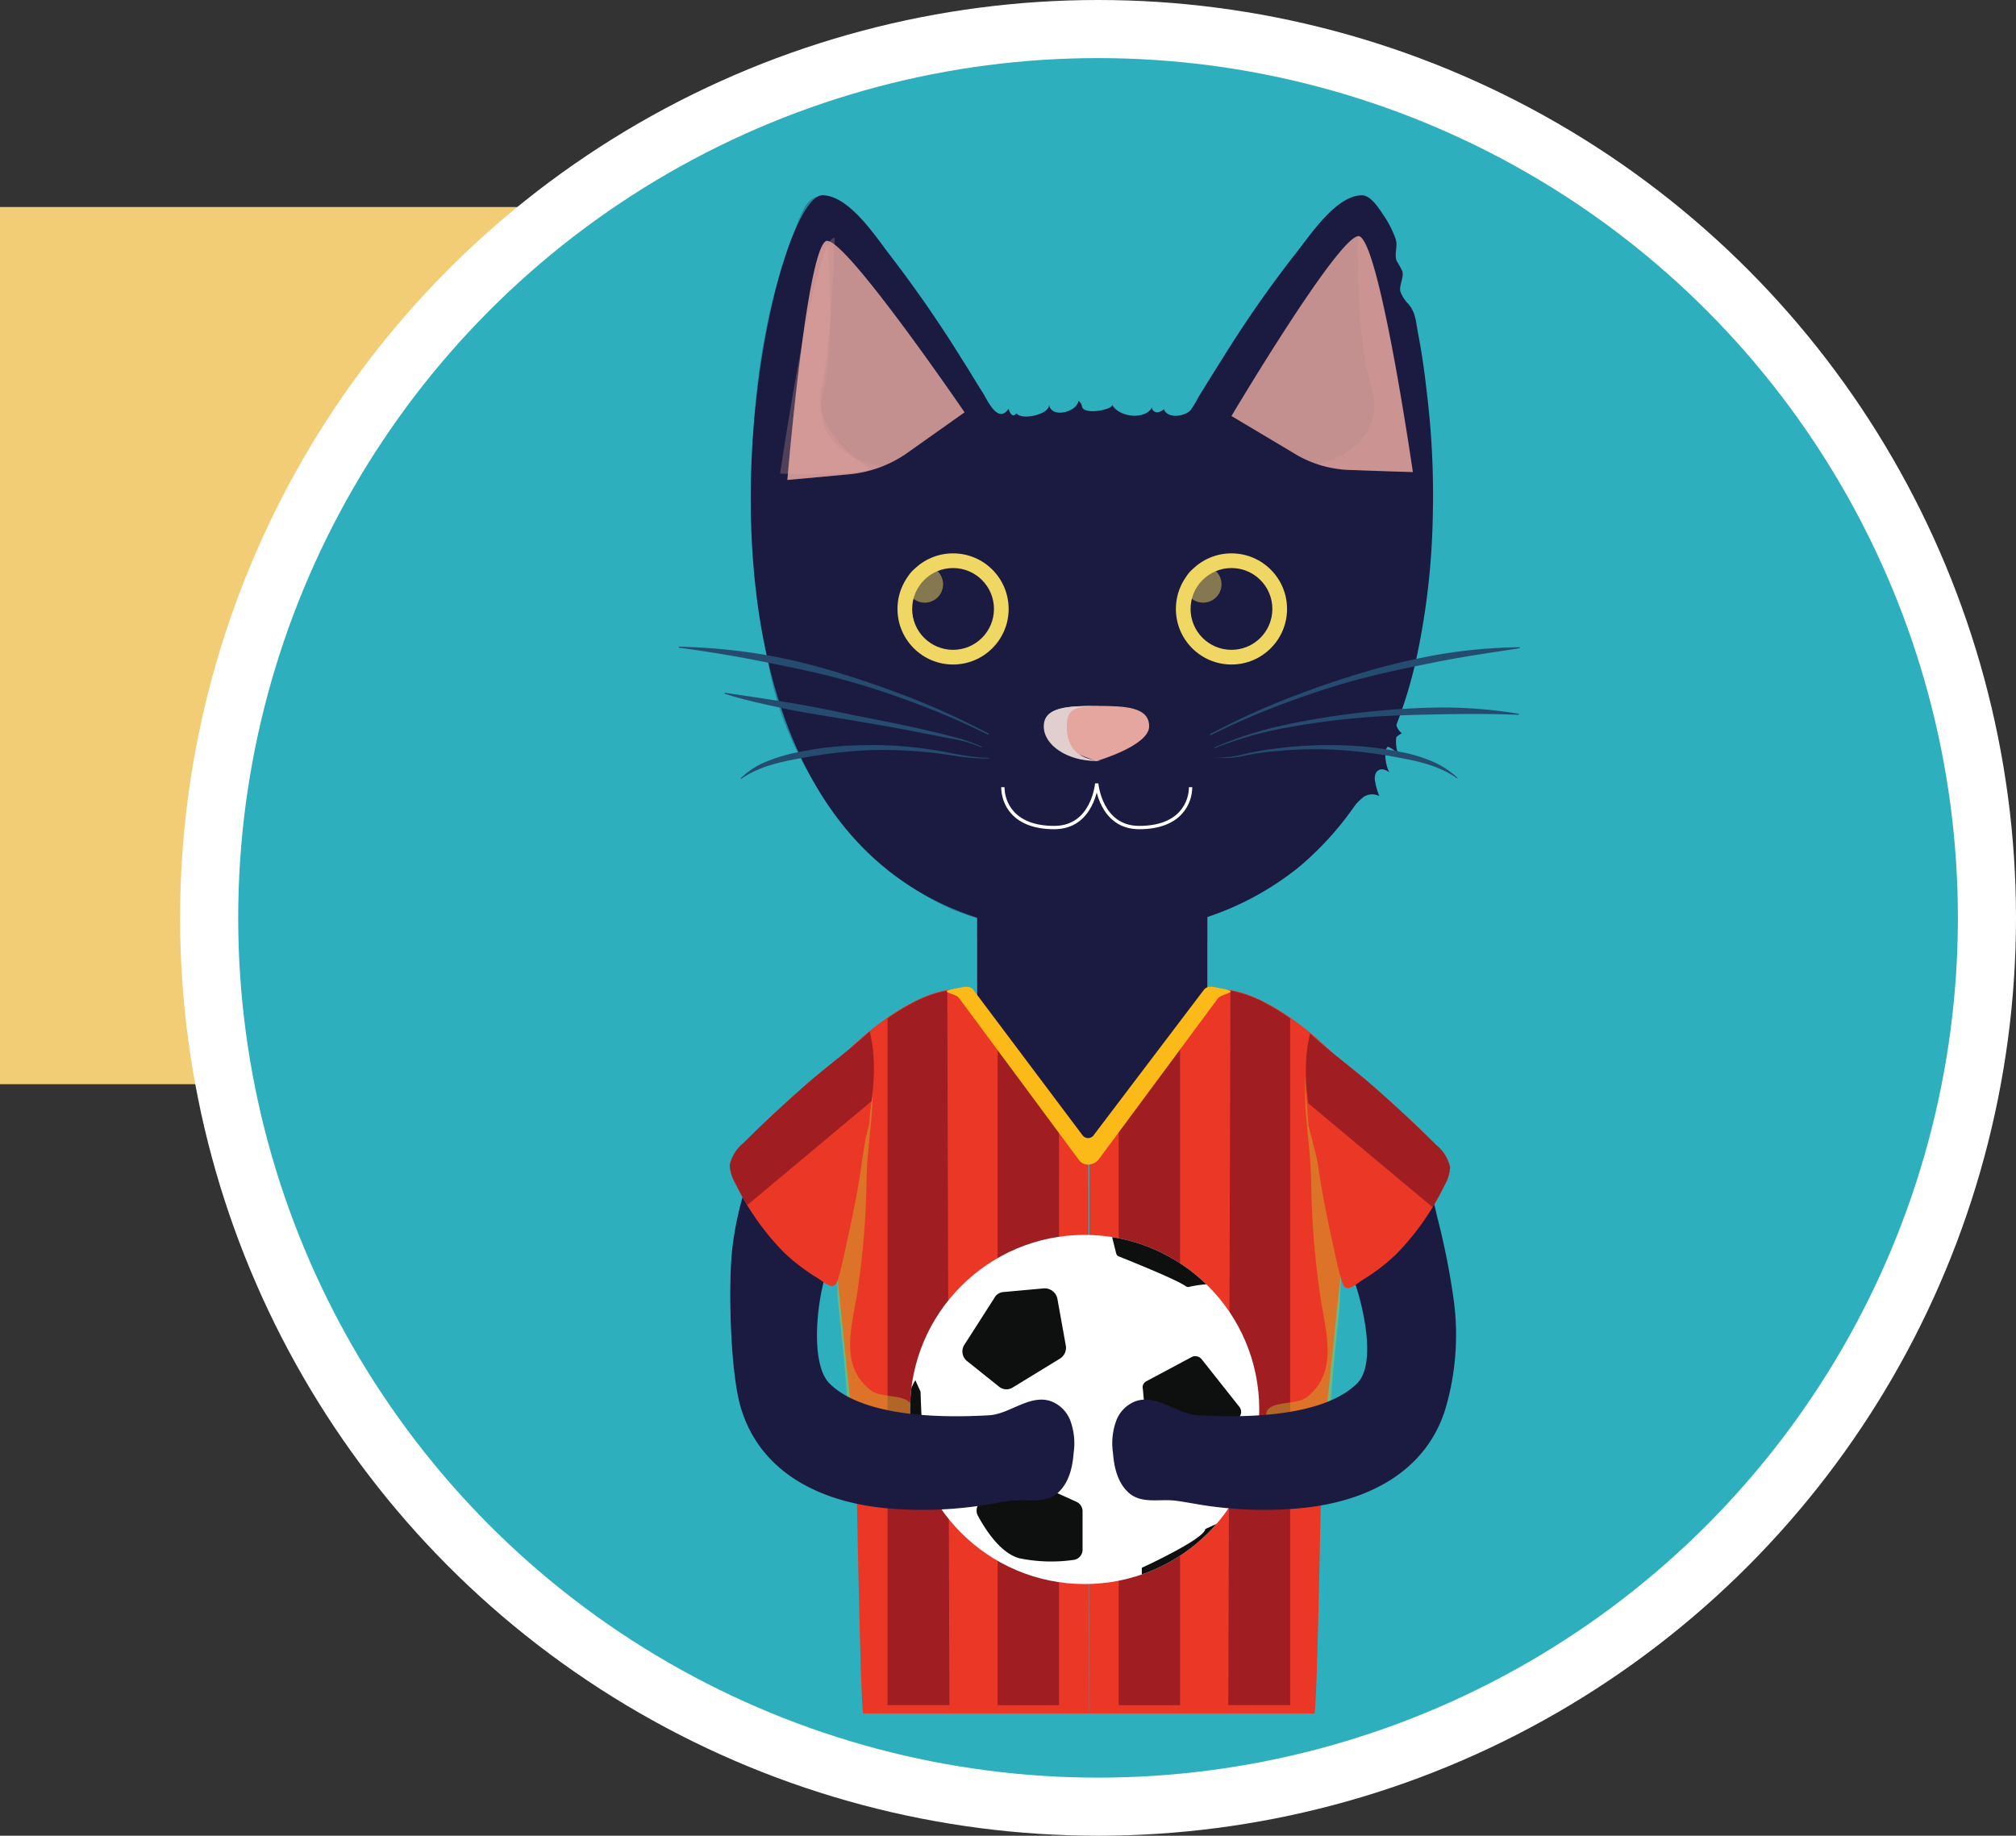 <svg xmlns="http://www.w3.org/2000/svg" xmlns:xlink="http://www.w3.org/1999/xlink" viewBox="0 0 347 316">
  <rect x="0" y="0" width="347" height="316" fill="#333333" stroke="none"/>
  <defs>
    <style>
      .cls-1 {
        fill: #f2f2f2;
        stroke: #707070;
      }

      .cls-2 {
        fill: #f3cd75;
      }

      .cls-3 {
        fill: #2eafbe;
        stroke-width: 10px;
      }

      .cls-10, .cls-3 {
        stroke: #fff;
      }

      .cls-4, .cls-5, .cls-9 {
        fill: #1b1b41;
      }

      .cls-11, .cls-13, .cls-16, .cls-4, .cls-5, .cls-6, .cls-7 {
        fill-rule: evenodd;
      }

      .cls-5 {
        opacity: 0.31;
      }

      .cls-22, .cls-6 {
        fill: #eb3725;
      }

      .cls-7 {
        fill: #a01e22;
      }

      .cls-15, .cls-8 {
        fill: #f0d663;
      }

      .cls-10, .cls-26 {
        fill: none;
      }

      .cls-10 {
        stroke-miterlimit: 10;
        stroke-width: 0.573px;
      }

      .cls-11, .cls-13 {
        fill: #e4a69f;
      }

      .cls-12 {
        fill: #e0cfce;
      }

      .cls-13 {
        opacity: 0.27;
      }

      .cls-14 {
        opacity: 0.83;
      }

      .cls-15 {
        opacity: 0.5;
      }

      .cls-16 {
        fill: #c9c32f;
        opacity: 0.43;
      }

      .cls-17 {
        fill: #254c6f;
      }

      .cls-18 {
        fill: #fbba17;
      }

      .cls-19 {
        fill: #fff;
      }

      .cls-20 {
        clip-path: url(#clip-path);
      }

      .cls-21 {
        fill: #0e1010;
      }

      .cls-23 {
        clip-path: url(#clip-path-2);
      }

      .cls-24 {
        clip-path: url(#clip-path-3);
      }

      .cls-25 {
        stroke: none;
      }
    </style>
    <clipPath id="clip-path">
      <ellipse id="Ellipse_211" data-name="Ellipse 211" cx="30.051" cy="30.051" rx="30.051" ry="30.051"/>
    </clipPath>
    <clipPath id="clip-path-2">
      <path id="Path_865" data-name="Path 865" d="M179.823,186.071a44.411,44.411,0,0,1-8.393,11.912,33.753,33.753,0,0,1-5.685,4.332c-1.534.993-2.978,2.527-3.61.09-.632-2.166-1.083-4.332-1.534-6.5-.993-4.422-1.9-8.934-2.527-13.446-.993-7.4-3.249-15.071-1.354-22.561,3.52,3.249,7.31,5.956,10.92,9.115,3.7,3.249,7.31,6.588,10.829,10.107a6.779,6.779,0,0,1,2.346,3.79A7.161,7.161,0,0,1,179.823,186.071Z" transform="translate(-155.986 -159.9)"/>
    </clipPath>
    <clipPath id="clip-path-3">
      <path id="Path_868" data-name="Path 868" d="M47.093,185.671a44.412,44.412,0,0,0,8.393,11.912,33.753,33.753,0,0,0,5.685,4.332c1.534.993,2.978,2.527,3.61.09.632-2.166,1.083-4.332,1.534-6.5.993-4.422,1.9-8.934,2.527-13.446.993-7.4,3.249-15.071,1.354-22.561-3.52,3.249-7.31,5.956-10.92,9.115-3.7,3.249-7.31,6.588-10.829,10.107a6.779,6.779,0,0,0-2.346,3.79A7.161,7.161,0,0,0,47.093,185.671Z" transform="translate(-46.1 -159.5)"/>
    </clipPath>
  </defs>
  <g id="Group_876" data-name="Group 876" transform="translate(-126 -2187.366)">
    <g id="Ellipse_287" data-name="Ellipse 287" class="cls-1" transform="translate(163 2199)">
      <circle class="cls-25" cx="150.5" cy="150.5" r="150.5"/>
      <circle class="cls-26" cx="150.5" cy="150.5" r="150"/>
    </g>
    <g id="Group_873" data-name="Group 873" transform="translate(0 347)">
      <rect id="Rectangle_9" data-name="Rectangle 9" class="cls-2" width="162" height="151" transform="translate(126 1876)"/>
      <g id="Group_816" data-name="Group 816" transform="translate(-1339 -174)">
        <ellipse id="Ellipse_203" data-name="Ellipse 203" class="cls-3" cx="153" cy="153" rx="153" ry="153" transform="translate(1501 2019.366)"/>
        <g id="Group_785" data-name="Group 785" transform="translate(1581.846 2047.976)">
          <path id="Path_826" data-name="Path 826" class="cls-4" d="M132.917,165.922l-16.966,16.515L93.3,165.922V135.6h39.617Z" transform="translate(-41.951 -13.219)"/>
          <path id="Path_827" data-name="Path 827" class="cls-5" d="M93.932,134.7a12.465,12.465,0,0,0,5.5,2.617,67.974,67.974,0,0,0,17.056,2.707c5.776.09,11.1-1.534,16.425-3.881v5.415s-12.454,2.617-18.5,2.527S93.3,141.017,93.3,141.017V137.5a11,11,0,0,1,1.263-2.076" transform="translate(-41.951 -13.131)"/>
          <path id="Path_828" data-name="Path 828" class="cls-6" d="M114.6,276.121h38.805c.541,0,1.173-43.137,1.354-45.213,1.263-12.093,2.527-24.1,3.79-36.188.451-4.332.9-8.573,1.354-12.9.632-5.776,3.52-11.1-1.534-17.327-4.061-5.054-15.883-14.71-23.1-12.815-2.437.632-20.576,27.8-20.576,27.8" transform="translate(-44.029 -14.764)"/>
          <path id="Path_829" data-name="Path 829" class="cls-4" d="M108.85,127.245C26.006,127.245,51.726,0,62.465,0c4.512,0,9.115,7.039,11.461,10.107A215.224,215.224,0,0,1,86.65,28.517c1.173,1.8,2.256,3.7,3.429,5.5.812,1.354,2.617,5.415,4.422,2.707.18.812.722,1.624,1.354.812.9,1.263,5.776.18,5.6-1.534.361,2.527,4.873,1.263,5.054-.632a1.48,1.48,0,0,1,.632,1.083c.541,1.444,5.6.361,5.144-.451,1.083,2.166,5.685,2.8,6.949.451-.18.451.361.9.812.9a1.79,1.79,0,0,0,1.173-.541c.632,1.715,3.61,1.263,4.6.18a18.659,18.659,0,0,0,1.354-2.256c1.444-2.346,2.888-4.693,4.332-6.949A200.448,200.448,0,0,1,144.046,9.837C146.482,6.768,150.9,0,155.326,0c1.534,0,2.978,2.346,3.7,3.429A17.256,17.256,0,0,1,161.1,7.49c.451,1.263-.271,2.527.18,3.79a17.9,17.9,0,0,1,.993,1.8c.271,1.173-.541,2.256-.361,3.429a6.034,6.034,0,0,0,1.444,2.256c1.263,1.534,1.263,3.159,1.624,5.054.632,3.249,1.083,6.407,1.444,9.656a145.741,145.741,0,0,1,1.083,21.749,126.985,126.985,0,0,1-2.437,22.651,78.6,78.6,0,0,1-7.31,21.027,53.629,53.629,0,0,1-13.356,16.785,50.556,50.556,0,0,1-20.666,9.927A67.83,67.83,0,0,1,108.85,127.245Z" transform="translate(-37.738 0.009)"/>
          <path id="Path_830" data-name="Path 830" class="cls-5" d="M93.081,125.439s-9.115-9.746-13.717-14.62c-6.227-6.5-11.642-14.259-14.439-22.922-8.663-26.532,8.3-40.159,5.866-40.791C52.471,42.324,66.91-.723,62.488,0,59.871.45,59.42,1.443,57.073,7.67c-3.881,10.559-10.559,34.112-3.881,73.1,3.159,18.5,17.056,35.827,31.586,42.144A44.812,44.812,0,0,0,93.081,125.439Z" transform="translate(-37.761 0.01)"/>
          <path id="Path_831" data-name="Path 831" class="cls-7" d="M120.3,275.3h10.559V157.8L120.3,174.315Z" transform="translate(-44.585 -15.385)"/>
          <path id="Path_832" data-name="Path 832" class="cls-7" d="M141.2,274.7h10.649V156.483a43.733,43.733,0,0,0-4.422-2.707,20.658,20.658,0,0,0-5.866-2.076Z" transform="translate(-46.624 -14.79)"/>
          <ellipse id="Ellipse_204" data-name="Ellipse 204" class="cls-8" cx="9.566" cy="9.566" rx="9.566" ry="9.566" transform="translate(85.552 61.646)"/>
          <ellipse id="Ellipse_205" data-name="Ellipse 205" class="cls-9" cx="7.039" cy="7.039" rx="7.039" ry="7.039" transform="translate(88.079 64.173)"/>
          <ellipse id="Ellipse_206" data-name="Ellipse 206" class="cls-8" cx="9.566" cy="9.566" rx="9.566" ry="9.566" transform="translate(37.632 61.646)"/>
          <ellipse id="Ellipse_207" data-name="Ellipse 207" class="cls-9" cx="7.039" cy="7.039" rx="7.039" ry="7.039" transform="translate(40.159 64.173)"/>
          <path id="Path_833" data-name="Path 833" class="cls-10" d="M98.2,112.832c0,2.527,1.624,6.949,8.844,6.949,6.678,0,7.31-7.581,7.31-7.581h0s.632,7.581,7.31,7.581c7.22,0,8.844-4.422,8.844-6.949" transform="translate(-42.429 -10.937)"/>
          <path id="Path_834" data-name="Path 834" class="cls-11" d="M115.124,97.4c-4.963,0-9.024.18-9.024,3.52,0,3.249,9.024,5.956,9.024,5.956s9.024-2.617,9.024-5.956S120.088,97.4,115.124,97.4Z" transform="translate(-43.2 -9.493)"/>
          <path id="Path_835" data-name="Path 835" class="cls-12" d="M109.971,100.92c0-3.068,1.263-3.429,5.866-3.52h-.812c-4.963,0-9.024.18-9.024,3.52,0,3.249,4.061,5.956,9.024,5.956h.812C111.234,106.515,109.971,103.988,109.971,100.92Z" transform="translate(-43.19 -9.493)"/>
          <path id="Path_836" data-name="Path 836" class="cls-13" d="M65.085,8.1C61.656,8.01,55.7,48.71,55.7,48.71s12.273.451,15.612-.812c0,0-10.2-5.776-8.483-13.9C64.815,25.066,65.085,8.1,65.085,8.1Z" transform="translate(-38.283 -0.781)"/>
          <g id="Group_769" data-name="Group 769" transform="translate(95.118 6.958)">
            <g id="Group_768" data-name="Group 768" class="cls-14" transform="translate(0 0.09)">
              <path id="Path_837" data-name="Path 837" class="cls-11" d="M141.8,38.754S160.12,7.89,163.639,7.8s9.385,40.61,9.385,40.61L162.2,48.049a19.44,19.44,0,0,1-9.656-2.888Z" transform="translate(-141.8 -7.8)"/>
            </g>
            <path id="Path_838" data-name="Path 838" class="cls-13" d="M165.168,7.7c3.429-.09,9.385,40.61,9.385,40.61s-12.9.09-16.154-1.263c0,0,12.454-2.8,9.024-13.537C164.717,24.937,165.168,7.7,165.168,7.7Z" transform="translate(-143.419 -7.7)"/>
          </g>
          <g id="Group_771" data-name="Group 771" transform="translate(18.681 7.77)">
            <g id="Group_770" data-name="Group 770" class="cls-14" transform="translate(0 0.09)">
              <path id="Path_839" data-name="Path 839" class="cls-11" d="M87.6,38.21S67.388,8.61,63.959,8.7,57.1,49.852,57.1,49.852l10.829-.993a20.732,20.732,0,0,0,9.476-3.429Z" transform="translate(-57.1 -8.7)"/>
            </g>
            <path id="Path_840" data-name="Path 840" class="cls-13" d="M63.959,8.6C60.529,8.69,57.1,49.752,57.1,49.752S70,49.03,73.164,47.5c0,0-12.544-1.985-9.837-12.9C65.493,25.746,63.959,8.6,63.959,8.6Z" transform="translate(-57.1 -8.6)"/>
          </g>
          <ellipse id="Ellipse_208" data-name="Ellipse 208" class="cls-15" cx="3.159" cy="3.159" rx="3.159" ry="3.159" transform="translate(39.166 63.812)"/>
          <ellipse id="Ellipse_209" data-name="Ellipse 209" class="cls-15" cx="3.159" cy="3.159" rx="3.159" ry="3.159" transform="translate(87.086 63.812)"/>
          <path id="Path_841" data-name="Path 841" class="cls-4" d="M169.444,112.581a11.643,11.643,0,0,1-.722-2.527,2.27,2.27,0,0,1,.09-1.354,1.161,1.161,0,0,1,1.173-.722,2.015,2.015,0,0,1,1.173.541,7.223,7.223,0,0,1-.632-3.881.689.689,0,0,1,.18-.451.4.4,0,0,1,.451,0,5.929,5.929,0,0,1,1.534,1.083,5.33,5.33,0,0,1-.361-2.346c0-.361,0-.451.18-.632.09-.09.812-.541.812-.541a2.522,2.522,0,0,1-.993-1.624,9.65,9.65,0,0,1-.18-3.61c.09-.451.09-2.346.451-2.617-1.444,1.444-2.346,6.768-3.068,8.212a32.533,32.533,0,0,0-2.346,4.693,23.411,23.411,0,0,0-.993,3.339c-.18.722-1.624,4.061-1.9,5.234a11.7,11.7,0,0,1,2.527-2.707A2.68,2.68,0,0,1,169.444,112.581Z" transform="translate(-48.877 -9.151)"/>
          <path id="Path_842" data-name="Path 842" class="cls-16" d="M161.124,206.1l.361-6.678L155.709,176.4l-.722-9.2c.18,2.346.09,4.783.271,7.129.271,3.79.812,7.581.9,11.461a146.684,146.684,0,0,0,1.715,20.937c.993,5.866,2.8,12.454-2.527,16.515-1.715,1.263-5.6.632-6.678,2.166-.18.18-.18.451-.271.722a3.352,3.352,0,0,0,1.8,2.978,7.422,7.422,0,0,0,3.429.541c2.166,0,4.6.361,5.5-2.346a15.815,15.815,0,0,0,.451-3.61c.361-5.956,1.083-11.822,1.624-17.688Z" transform="translate(-47.325 -16.302)"/>
          <g id="Group_772" data-name="Group 772" transform="translate(91.418 77.8)">
            <path id="Path_843" data-name="Path 843" class="cls-17" d="M137.7,101.181a123.7,123.7,0,0,1,12.634-5.866c4.332-1.715,8.663-3.249,13.176-4.6a113.709,113.709,0,0,1,13.537-3.249,89.407,89.407,0,0,1,13.9-1.263.09.09,0,0,1,0,.18c-4.6.722-9.2,1.354-13.717,2.256s-9.024,1.8-13.537,2.978c-4.422,1.173-8.844,2.617-13.176,4.241a131.982,131.982,0,0,0-12.724,5.5c-.09-.09-.09-.09-.09-.18Z" transform="translate(-137.7 -86.2)"/>
          </g>
          <g id="Group_773" data-name="Group 773" transform="translate(92.343 94.653)">
            <path id="Path_844" data-name="Path 844" class="cls-17" d="M138.793,107.063a20.346,20.346,0,0,0,5.234-.722,50.393,50.393,0,0,1,5.324-.9,70.776,70.776,0,0,1,10.739-.541,59.187,59.187,0,0,1,10.649,1.173,25.909,25.909,0,0,1,5.144,1.534,14.825,14.825,0,0,1,4.512,2.888v.09h-.09c-2.888-2.076-6.407-2.888-9.837-3.52A83.08,83.08,0,0,0,160,105.71a69.942,69.942,0,0,0-10.649.18,48.719,48.719,0,0,0-5.234.722,17.5,17.5,0,0,1-5.324.451q-.135.135,0,0Z" transform="translate(-138.725 -104.875)"/>
          </g>
          <g id="Group_774" data-name="Group 774" transform="translate(0 77.71)">
            <path id="Path_845" data-name="Path 845" class="cls-17" d="M89.644,101.261a131.979,131.979,0,0,0-12.724-5.5c-4.332-1.624-8.754-3.068-13.176-4.241s-9.024-2.076-13.537-2.978S41.093,86.912,36.49,86.28a.09.09,0,0,1,0-.18,103.3,103.3,0,0,1,13.9,1.263,98.54,98.54,0,0,1,13.537,3.249c4.422,1.354,8.844,2.888,13.176,4.6a133.373,133.373,0,0,1,12.634,5.866c0,.09,0,.09-.09.18Z" transform="translate(-36.4 -86.1)"/>
          </g>
          <g id="Group_775" data-name="Group 775" transform="translate(10.649 94.653)">
            <path id="Path_846" data-name="Path 846" class="cls-17" d="M90.976,107.154c-3.7.18-7.31-.812-10.92-1.083a73.268,73.268,0,0,0-10.92-.271A85.175,85.175,0,0,0,58.4,107.154c-3.52.632-7.129,1.444-10.107,3.52H48.2v-.09a13.429,13.429,0,0,1,4.693-2.978,27.593,27.593,0,0,1,5.324-1.534,56.141,56.141,0,0,1,10.92-1.173,64.4,64.4,0,0,1,11.01.632c3.61.451,7.129,1.534,10.829,1.534v.09Z" transform="translate(-48.2 -104.875)"/>
          </g>
          <g id="Group_776" data-name="Group 776" transform="translate(92.14 88.178)">
            <path id="Path_847" data-name="Path 847" class="cls-17" d="M138.59,104.559a64.061,64.061,0,0,1,12.634-3.971A129.068,129.068,0,0,1,164.4,98.512a130.822,130.822,0,0,1,13.266-.812,81.373,81.373,0,0,1,13.266,1.083s.09,0,0,.09a.088.088,0,0,1-.09.09c-4.422-.18-8.844-.18-13.266-.09s-8.844.18-13.266.541a126.538,126.538,0,0,0-13.085,1.715,62.077,62.077,0,0,0-12.724,3.61c.09-.09.09-.09.09-.18Z" transform="translate(-138.5 -97.7)"/>
          </g>
          <g id="Group_777" data-name="Group 777" transform="translate(7.874 85.651)">
            <path id="Path_848" data-name="Path 848" class="cls-17" d="M45.193,94.9c3.7.541,7.4,1.083,11.19,1.715q5.55.948,11.1,2.166c3.7.722,7.4,1.444,11.1,2.256,1.8.451,3.7.812,5.5,1.354a26.427,26.427,0,0,1,5.324,1.8v.09h-.09a21.932,21.932,0,0,0-5.415-1.534c-1.8-.361-3.7-.722-5.5-1.083-3.7-.722-7.4-1.354-11.1-1.985s-7.4-1.173-11.1-1.9c-3.7-.812-7.4-1.534-11.01-2.707-.09-.09-.09-.09,0-.18Z" transform="translate(-45.125 -94.9)"/>
          </g>
          <path id="Path_849" data-name="Path 849" class="cls-6" d="M109.552,276.121H70.747c-.541,0-1.173-43.137-1.354-45.213-1.263-12.093-2.527-24.1-3.79-36.188-.451-4.332-.9-8.573-1.354-12.9-.632-5.776-3.52-11.1,1.534-17.327,4.061-5.054,15.883-14.71,23.1-12.815,2.437.632,20.576,27.8,20.576,27.8" transform="translate(-38.981 -14.764)"/>
          <path id="Path_850" data-name="Path 850" class="cls-7" d="M107.759,275.3H97.2V157.8l10.559,16.515Z" transform="translate(-42.331 -15.385)"/>
          <path id="Path_851" data-name="Path 851" class="cls-7" d="M86.849,274.7H76.2V156.483a43.734,43.734,0,0,1,4.422-2.707,20.658,20.658,0,0,1,5.866-2.076Z" transform="translate(-40.283 -14.79)"/>
          <path id="Path_852" data-name="Path 852" class="cls-16" d="M79.064,243.158h0c.451,3.339.361,3.61-2.8,4.332a15.424,15.424,0,0,1-7.851-.09,4.041,4.041,0,0,1-1.8-1.083c-.9-1.083-1.173-5.5-.271-6.588,1.173-1.444,7.039-.09,8.934.09a4.258,4.258,0,0,1,2.978.993A3.864,3.864,0,0,1,79.064,243.158Z" transform="translate(-39.266 -23.313)"/>
          <path id="Path_853" data-name="Path 853" class="cls-16" d="M66.661,205.2l-.361-6.5,5.776-22.471L72.8,167.3c-.18,2.346-.09,4.693-.271,6.949-.271,3.7-.812,7.4-.9,11.19a141.51,141.51,0,0,1-1.715,20.486c-.993,5.776-2.8,12.183,2.527,16.154,1.715,1.263,5.6.632,6.678,2.166.18.18.18.451.271.722a3.215,3.215,0,0,1-1.8,2.888,7.422,7.422,0,0,1-3.429.541c-2.166,0-4.6.361-5.5-2.256a15.039,15.039,0,0,1-.451-3.52c-.361-5.776-1.083-11.551-1.624-17.237Z" transform="translate(-39.317 -16.312)"/>
          <g id="Group_778" data-name="Group 778" transform="translate(46.107 136.244)">
            <path id="Path_854" data-name="Path 854" class="cls-18" d="M92.1,151.538c-.722-.9-1.534-.541-3.068-.271-3.52.632,0,.722.632,1.715l20.576,27.8a1.982,1.982,0,0,0,1.715.812h-.09a2.564,2.564,0,0,0,1.715-.812l20.576-27.8c.722-.9,4.151-1.083.632-1.715-1.444-.271-2.346-.632-3.068.271l-18.951,25a1.184,1.184,0,0,1-1.9,0Z" transform="translate(-87.491 -150.962)"/>
          </g>
          <ellipse id="Ellipse_210" data-name="Ellipse 210" class="cls-19" cx="30.051" cy="30.051" rx="30.051" ry="30.051" transform="translate(39.798 178.964)"/>
          <g id="Group_780" data-name="Group 780" transform="translate(39.798 178.964)">
            <g id="Group_779" data-name="Group 779" class="cls-20">
              <path id="Path_855" data-name="Path 855" class="cls-21" d="M125.527,225.735l7.761-4.151a1.41,1.41,0,0,1,1.715.361l6.5,8.212a1.389,1.389,0,0,1,.18,1.444l-4.422,9.024a1.394,1.394,0,0,1-1.444.722l-8.844-1.624a1.246,1.246,0,0,1-1.083-1.173l-.993-11.461A1.161,1.161,0,0,1,125.527,225.735Z" transform="translate(-84.826 -200.557)"/>
              <path id="Path_856" data-name="Path 856" class="cls-21" d="M97.538,209.131l6.949-.632a2.231,2.231,0,0,1,2.346,1.8l1.444,8.032a2.2,2.2,0,0,1-.993,2.256l-8.122,4.963a2.024,2.024,0,0,1-2.437-.18l-5.415-4.332a2.12,2.12,0,0,1-.451-2.888L96,210.124A1.9,1.9,0,0,1,97.538,209.131Z" transform="translate(-81.474 -199.294)"/>
              <path id="Path_857" data-name="Path 857" class="cls-21" d="M100.419,244.184l9.927,4.512a1.783,1.783,0,0,1,1.083,1.624v6.588a1.769,1.769,0,0,1-1.534,1.8,27.375,27.375,0,0,1-9.3-.271c-3.429-.9-6.046-5.234-7.22-7.4a1.919,1.919,0,0,1,.361-2.166l4.783-4.422A1.788,1.788,0,0,1,100.419,244.184Z" transform="translate(-81.738 -202.761)"/>
              <path id="Path_858" data-name="Path 858" class="cls-21" d="M124.7,262.478v-1.624s10.829-4.963,10.92-6.678l4.6-2.076-3.79,5.144-10.468,6.137Z" transform="translate(-84.812 -203.548)"/>
              <path id="Path_859" data-name="Path 859" class="cls-21" d="M119.1,198.9l.632,2.527c.09.271.18.451.451.541,1.8.722,9.927,3.971,11.551,5.144a.741.741,0,0,0,.632.09,17.592,17.592,0,0,1,3.429-.451c1.444,0-4.241-5.5-7.129-6.5-2.166-.722-6.5-1.8-8.663-2.256A.746.746,0,0,0,119.1,198.9Z" transform="translate(-84.264 -198.267)"/>
              <path id="Path_860" data-name="Path 860" class="cls-21" d="M81.314,226l.9,1.985s.271,10.107.993,11.281l.722,1.173-1.263,2.617S79.51,232.317,79.6,230.6,81.314,226,81.314,226Z" transform="translate(-80.412 -201.002)"/>
            </g>
          </g>
          <path id="Path_861" data-name="Path 861" class="cls-4" d="M168.462,191.417a9.752,9.752,0,0,1,2.707-1.444c2.978-1.263,3.339,2.527,3.881,4.6a126.814,126.814,0,0,1,2.8,14.168,45.1,45.1,0,0,1-1.444,18.681c-3.429,11.1-13.807,15.973-24.637,17.056a68.707,68.707,0,0,1-15.522-.271c-2.166-.271-4.241-.722-6.317-.993-2.888-.361-6.137.722-8.393-1.715-1.624-1.715-2.166-4.151-2.346-6.5a11.308,11.308,0,0,1,.451-5.234,5.744,5.744,0,0,1,3.52-3.7c3.61-1.173,6.949,2.166,10.468,2.437,7.761.451,21.478.451,27.525-5.415,3.61-3.52.9-14.259-.722-18.5a7.548,7.548,0,0,1-.722-2.8,8.351,8.351,0,0,1,.9-3.339C162.416,194.485,165.033,193.853,168.462,191.417Z" transform="translate(-44.466 -18.499)"/>
          <path id="Path_862" data-name="Path 862" class="cls-4" d="M55.046,186.917a9.752,9.752,0,0,0-2.707-1.444c-2.978-1.263-3.339,2.527-3.881,4.6a54.784,54.784,0,0,0-1.9,9.3c-.722,6.227-.361,21.659,1.534,27.615,3.429,11.1,13.807,15.973,24.637,17.056a68.709,68.709,0,0,0,15.522-.271c2.166-.271,4.241-.722,6.317-.993,2.888-.361,6.137.722,8.393-1.715,1.624-1.715,2.166-4.151,2.346-6.5a11.308,11.308,0,0,0-.451-5.234,5.744,5.744,0,0,0-3.52-3.7c-3.61-1.173-6.949,2.166-10.468,2.437-7.761.451-21.478.451-27.525-5.415-3.61-3.52-2.076-15.251-.451-19.493a7.548,7.548,0,0,0,.722-2.8,8.351,8.351,0,0,0-.9-3.339C60.911,193.053,58.475,189.263,55.046,186.917Z" transform="translate(-37.358 -18.06)"/>
          <g id="Group_782" data-name="Group 782" transform="translate(107.92 144.31)">
            <path id="Path_863" data-name="Path 863" class="cls-22" d="M179.823,186.071a44.411,44.411,0,0,1-8.393,11.912,33.753,33.753,0,0,1-5.685,4.332c-1.534.993-2.978,2.527-3.61.09-.632-2.166-1.083-4.332-1.534-6.5-.993-4.422-1.9-8.934-2.527-13.446-.993-7.4-3.249-15.071-1.354-22.561,3.52,3.249,7.31,5.956,10.92,9.115,3.7,3.249,7.31,6.588,10.829,10.107a6.779,6.779,0,0,1,2.346,3.79A7.161,7.161,0,0,1,179.823,186.071Z" transform="translate(-155.986 -159.9)"/>
            <g id="Group_781" data-name="Group 781" class="cls-23">
              <path id="Path_864" data-name="Path 864" class="cls-7" d="M178.586,191.2l6.859-8.122L153.5,157a38.023,38.023,0,0,0-4.873,1.624,19.745,19.745,0,0,0-5.324,3.068Z" transform="translate(-154.749 -159.617)"/>
            </g>
          </g>
          <g id="Group_784" data-name="Group 784" transform="translate(8.754 143.949)">
            <path id="Path_866" data-name="Path 866" class="cls-22" d="M47.093,185.671a44.412,44.412,0,0,0,8.393,11.912,33.753,33.753,0,0,0,5.685,4.332c1.534.993,2.978,2.527,3.61.09.632-2.166,1.083-4.332,1.534-6.5.993-4.422,1.9-8.934,2.527-13.446.993-7.4,3.249-15.071,1.354-22.561-3.52,3.249-7.31,5.956-10.92,9.115-3.7,3.249-7.31,6.588-10.829,10.107a6.779,6.779,0,0,0-2.346,3.79A7.161,7.161,0,0,0,47.093,185.671Z" transform="translate(-46.1 -159.5)"/>
            <g id="Group_783" data-name="Group 783" class="cls-24">
              <path id="Path_867" data-name="Path 867" class="cls-7" d="M46.459,190.8,39.6,182.681,71.547,156.6a38.021,38.021,0,0,1,4.873,1.624,19.746,19.746,0,0,1,5.324,3.068Z" transform="translate(-45.466 -159.217)"/>
            </g>
          </g>
        </g>
      </g>
    </g>
  </g>
</svg>
